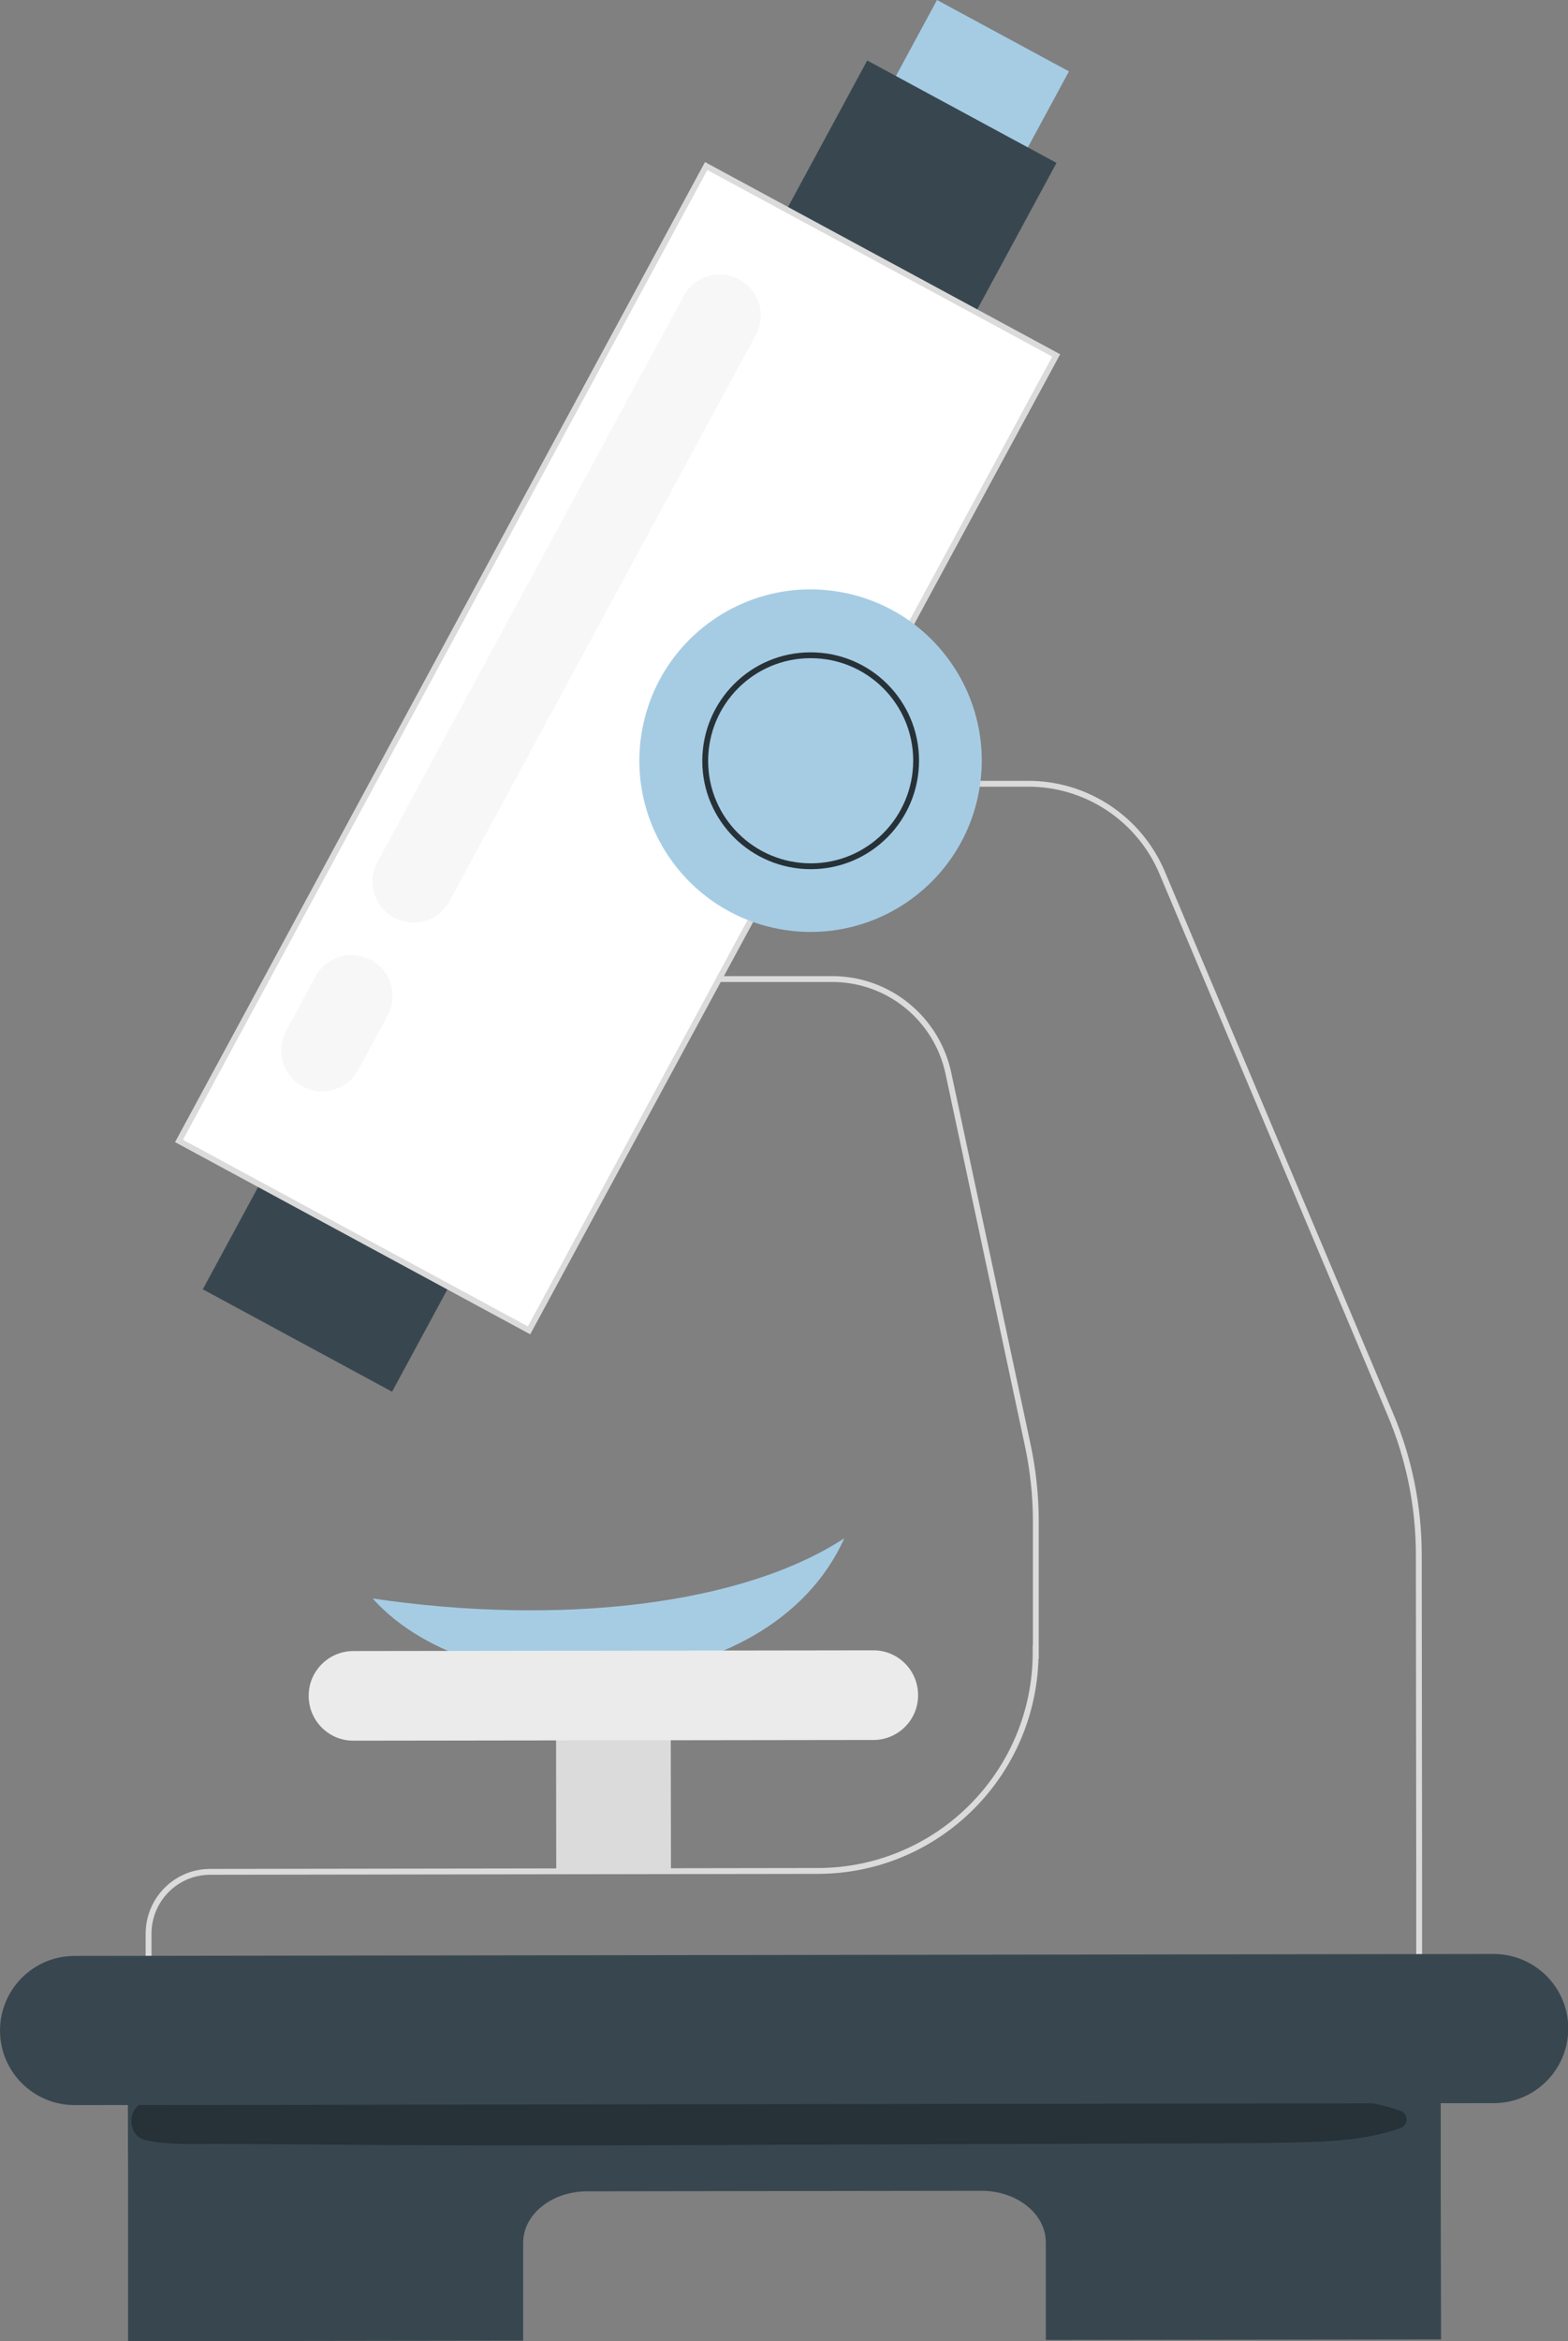 <svg width="268" height="400" viewBox="0 0 268 400" fill="none" xmlns="http://www.w3.org/2000/svg">
<rect x="0" y="0" width="268" height="400" fill="#808080" stroke="none"/>
<path d="M246.244 348.668V374.182L246.305 399.695L178.746 399.787V383.103C178.746 378.231 173.814 374.304 167.755 374.304L100.349 374.395C94.29 374.395 89.388 378.353 89.418 383.224V399.909L21.89 400V374.486L21.829 348.973L246.244 348.668Z" fill="#38474F"/>
<path d="M24.996 359.081C31.511 357.711 38.727 358.442 45.364 358.381C52.519 358.32 59.643 358.259 66.798 358.198C80.864 358.077 94.93 358.107 108.996 358.077C136.914 358.077 164.833 358.077 192.752 358.077C200.546 358.077 208.34 358.138 216.134 358.168C223.867 358.198 231.905 358.046 239.273 360.604C240.825 361.152 240.825 363.07 239.273 363.618C232.909 365.84 226.12 365.962 219.392 366.084C212.267 366.236 205.113 366.206 197.958 366.236C183.892 366.297 169.826 366.297 155.76 366.358C127.841 366.419 99.923 366.662 72.004 366.51C64.21 366.48 56.416 366.419 48.622 366.358C44.725 366.358 40.828 366.297 36.931 366.297C32.942 366.297 28.923 366.51 24.996 365.688C21.586 364.988 21.586 359.782 24.996 359.081Z" fill="#263238"/>
<path d="M177.042 282.267V259.554C177.011 255.353 176.554 251.181 175.702 247.102L162.093 183.349C160.083 173.971 151.802 167.243 142.181 167.273H117.216L117.185 133.966L151.528 133.905H175.611C185.658 133.844 194.761 139.872 198.658 149.158L237.628 241.622C240.856 249.233 242.5 257.423 242.5 265.704L242.561 319.532V344.376L177.102 344.467L25.392 344.68V330.401C25.392 324.556 30.08 319.806 35.926 319.806L139.715 319.654C160.357 319.654 177.042 302.878 177.011 282.236L177.042 282.267Z" stroke="#DBDBDB" stroke-miterlimit="10"/>
<path d="M12.726 334.176L255.287 333.842C262.32 333.842 268.044 339.535 268.044 346.568C268.044 353.601 262.35 359.325 255.317 359.325L12.757 359.659C5.724 359.659 0 353.966 0 346.933C0 339.9 5.693 334.176 12.726 334.176Z" fill="#38474F"/>
<path d="M139.368 38.428L161.916 50.625L182.702 12.197L160.154 0L139.368 38.428Z" fill="#A6CCE4"/>
<path d="M34.661 220.28L67.01 237.779L180.575 27.832L148.226 10.333L34.661 220.28Z" fill="#38474F"/>
<path d="M30.599 194.932L90.423 227.292L180.522 60.727L120.698 28.367L30.599 194.932Z" fill="white" stroke="#DBDBDB" stroke-miterlimit="10"/>
<path d="M51.726 185.632C55.136 187.459 59.368 186.211 61.225 182.801L66.249 173.515C68.076 170.105 66.827 165.873 63.417 164.016C60.007 162.189 55.776 163.437 53.918 166.847L48.895 176.133C47.068 179.543 48.316 183.775 51.726 185.632Z" fill="#F7F7F7"/>
<path d="M67.345 156.77C70.755 158.597 74.987 157.348 76.844 153.938L129.18 57.243C131.037 53.833 129.759 49.601 126.349 47.744C122.939 45.917 118.707 47.165 116.85 50.575L64.514 147.271C62.657 150.681 63.935 154.913 67.345 156.77Z" fill="#F7F7F7"/>
<path d="M95.072 319.748L114.679 319.72L114.632 286.078L95.025 286.105L95.072 319.748Z" fill="#DBDBDB"/>
<path d="M167.371 134.934C170.119 119.01 159.438 103.874 143.514 101.126C127.591 98.379 112.455 109.06 109.707 124.984C106.959 140.907 117.641 156.043 133.564 158.791C149.488 161.539 164.624 150.857 167.371 134.934Z" fill="#A6CCE4"/>
<path d="M120.534 130.007C120.534 139.963 128.632 148.001 138.588 148.001C148.544 148.001 156.581 139.902 156.581 129.947C156.581 119.991 148.483 111.923 138.527 111.953C128.571 111.953 120.534 120.052 120.534 130.007Z" stroke="#263238" stroke-miterlimit="10"/>
<path d="M144.312 262.812C126.684 274.35 95.386 277.791 63.692 273.102C81.655 293.227 131.281 291.796 144.312 262.812Z" fill="#A6CCE4"/>
<path d="M60.434 297.398L149.274 297.277C153.506 297.277 156.947 293.836 156.916 289.604C156.916 285.372 153.476 281.932 149.244 281.962L60.403 282.084C56.171 282.084 52.731 285.525 52.761 289.756C52.761 293.988 56.202 297.429 60.434 297.398Z" fill="#EBEBEB"/>
</svg>
